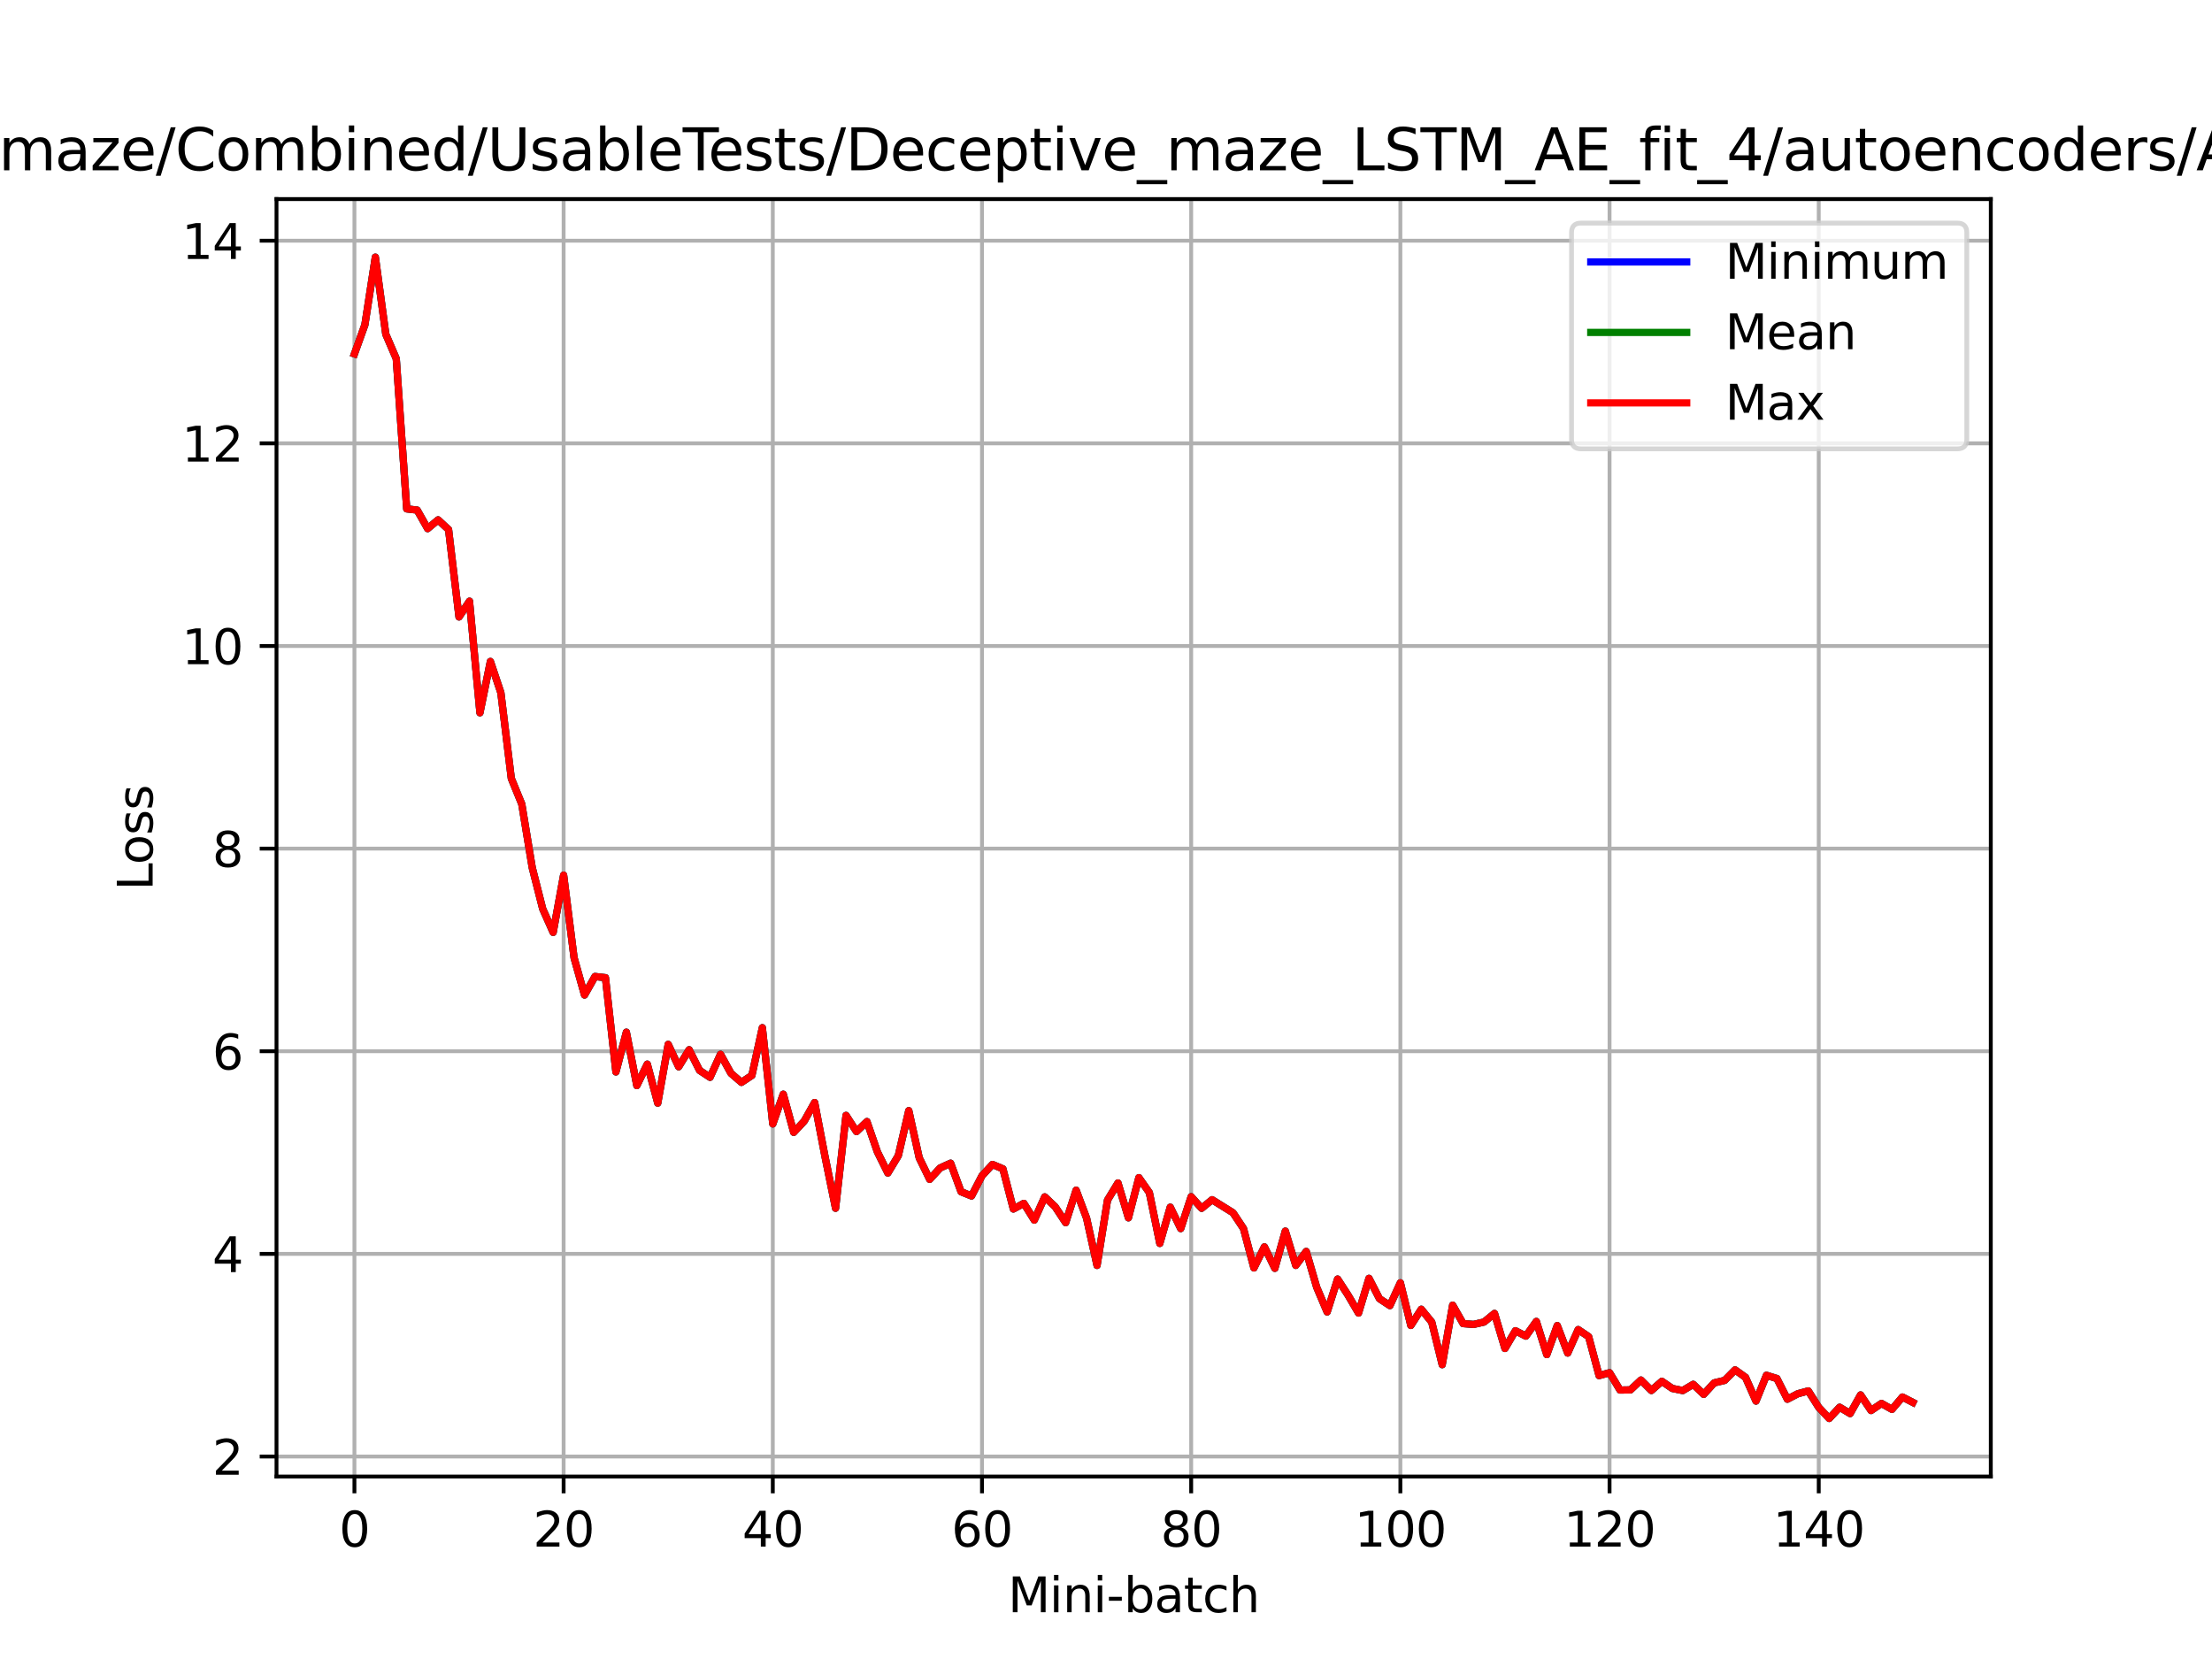<?xml version="1.0" encoding="utf-8" standalone="no"?>
<!DOCTYPE svg PUBLIC "-//W3C//DTD SVG 1.1//EN"
  "http://www.w3.org/Graphics/SVG/1.1/DTD/svg11.dtd">
<svg xmlns:xlink="http://www.w3.org/1999/xlink" width="460.8pt" height="345.6pt" viewBox="0 0 460.8 345.6" xmlns="http://www.w3.org/2000/svg" version="1.1">
 <defs>
  <style type="text/css">*{stroke-linejoin: round; stroke-linecap: butt}</style>
 </defs>
 <g id="figure_1">
  <g id="patch_1">
   <path d="M 0 345.6 
L 460.8 345.6 
L 460.8 0 
L 0 0 
z
" style="fill: #ffffff"/>
  </g>
  <g id="axes_1">
   <g id="patch_2">
    <path d="M 57.6 307.584 
L 414.72 307.584 
L 414.72 41.472 
L 57.6 41.472 
z
" style="fill: #ffffff"/>
   </g>
   <g id="matplotlib.axis_1">
    <g id="xtick_1">
     <g id="line2d_1">
      <path d="M 73.833 307.584 
L 73.833 41.472 
" clip-path="url(#pc56cb7544d)" style="fill: none; stroke: #b0b0b0; stroke-width: 0.8; stroke-linecap: square"/>
     </g>
     <g id="line2d_2">
      <defs>
       <path id="m78b78d4454" d="M 0 0 
L 0 3.5 
" style="stroke: #000000; stroke-width: 0.8"/>
      </defs>
      <g>
       <use xlink:href="#m78b78d4454" x="73.833" y="307.584" style="stroke: #000000; stroke-width: 0.8"/>
      </g>
     </g>
     <g id="text_1">
      <!-- 0 -->
      <g transform="translate(70.651 322.182) scale(0.1 -0.1)">
       <defs>
        <path id="DejaVuSans-30" d="M 2034 4250 
Q 1547 4250 1301 3770 
Q 1056 3291 1056 2328 
Q 1056 1369 1301 889 
Q 1547 409 2034 409 
Q 2525 409 2770 889 
Q 3016 1369 3016 2328 
Q 3016 3291 2770 3770 
Q 2525 4250 2034 4250 
z
M 2034 4750 
Q 2819 4750 3233 4129 
Q 3647 3509 3647 2328 
Q 3647 1150 3233 529 
Q 2819 -91 2034 -91 
Q 1250 -91 836 529 
Q 422 1150 422 2328 
Q 422 3509 836 4129 
Q 1250 4750 2034 4750 
z
" transform="scale(0.016)"/>
       </defs>
       <use xlink:href="#DejaVuSans-30"/>
      </g>
     </g>
    </g>
    <g id="xtick_2">
     <g id="line2d_3">
      <path d="M 117.411 307.584 
L 117.411 41.472 
" clip-path="url(#pc56cb7544d)" style="fill: none; stroke: #b0b0b0; stroke-width: 0.8; stroke-linecap: square"/>
     </g>
     <g id="line2d_4">
      <g>
       <use xlink:href="#m78b78d4454" x="117.411" y="307.584" style="stroke: #000000; stroke-width: 0.8"/>
      </g>
     </g>
     <g id="text_2">
      <!-- 20 -->
      <g transform="translate(111.048 322.182) scale(0.1 -0.1)">
       <defs>
        <path id="DejaVuSans-32" d="M 1228 531 
L 3431 531 
L 3431 0 
L 469 0 
L 469 531 
Q 828 903 1448 1529 
Q 2069 2156 2228 2338 
Q 2531 2678 2651 2914 
Q 2772 3150 2772 3378 
Q 2772 3750 2511 3984 
Q 2250 4219 1831 4219 
Q 1534 4219 1204 4116 
Q 875 4013 500 3803 
L 500 4441 
Q 881 4594 1212 4672 
Q 1544 4750 1819 4750 
Q 2544 4750 2975 4387 
Q 3406 4025 3406 3419 
Q 3406 3131 3298 2873 
Q 3191 2616 2906 2266 
Q 2828 2175 2409 1742 
Q 1991 1309 1228 531 
z
" transform="scale(0.016)"/>
       </defs>
       <use xlink:href="#DejaVuSans-32"/>
       <use xlink:href="#DejaVuSans-30" x="63.623"/>
      </g>
     </g>
    </g>
    <g id="xtick_3">
     <g id="line2d_5">
      <path d="M 160.988 307.584 
L 160.988 41.472 
" clip-path="url(#pc56cb7544d)" style="fill: none; stroke: #b0b0b0; stroke-width: 0.8; stroke-linecap: square"/>
     </g>
     <g id="line2d_6">
      <g>
       <use xlink:href="#m78b78d4454" x="160.988" y="307.584" style="stroke: #000000; stroke-width: 0.8"/>
      </g>
     </g>
     <g id="text_3">
      <!-- 40 -->
      <g transform="translate(154.626 322.182) scale(0.1 -0.1)">
       <defs>
        <path id="DejaVuSans-34" d="M 2419 4116 
L 825 1625 
L 2419 1625 
L 2419 4116 
z
M 2253 4666 
L 3047 4666 
L 3047 1625 
L 3713 1625 
L 3713 1100 
L 3047 1100 
L 3047 0 
L 2419 0 
L 2419 1100 
L 313 1100 
L 313 1709 
L 2253 4666 
z
" transform="scale(0.016)"/>
       </defs>
       <use xlink:href="#DejaVuSans-34"/>
       <use xlink:href="#DejaVuSans-30" x="63.623"/>
      </g>
     </g>
    </g>
    <g id="xtick_4">
     <g id="line2d_7">
      <path d="M 204.566 307.584 
L 204.566 41.472 
" clip-path="url(#pc56cb7544d)" style="fill: none; stroke: #b0b0b0; stroke-width: 0.8; stroke-linecap: square"/>
     </g>
     <g id="line2d_8">
      <g>
       <use xlink:href="#m78b78d4454" x="204.566" y="307.584" style="stroke: #000000; stroke-width: 0.8"/>
      </g>
     </g>
     <g id="text_4">
      <!-- 60 -->
      <g transform="translate(198.204 322.182) scale(0.1 -0.1)">
       <defs>
        <path id="DejaVuSans-36" d="M 2113 2584 
Q 1688 2584 1439 2293 
Q 1191 2003 1191 1497 
Q 1191 994 1439 701 
Q 1688 409 2113 409 
Q 2538 409 2786 701 
Q 3034 994 3034 1497 
Q 3034 2003 2786 2293 
Q 2538 2584 2113 2584 
z
M 3366 4563 
L 3366 3988 
Q 3128 4100 2886 4159 
Q 2644 4219 2406 4219 
Q 1781 4219 1451 3797 
Q 1122 3375 1075 2522 
Q 1259 2794 1537 2939 
Q 1816 3084 2150 3084 
Q 2853 3084 3261 2657 
Q 3669 2231 3669 1497 
Q 3669 778 3244 343 
Q 2819 -91 2113 -91 
Q 1303 -91 875 529 
Q 447 1150 447 2328 
Q 447 3434 972 4092 
Q 1497 4750 2381 4750 
Q 2619 4750 2861 4703 
Q 3103 4656 3366 4563 
z
" transform="scale(0.016)"/>
       </defs>
       <use xlink:href="#DejaVuSans-36"/>
       <use xlink:href="#DejaVuSans-30" x="63.623"/>
      </g>
     </g>
    </g>
    <g id="xtick_5">
     <g id="line2d_9">
      <path d="M 248.144 307.584 
L 248.144 41.472 
" clip-path="url(#pc56cb7544d)" style="fill: none; stroke: #b0b0b0; stroke-width: 0.8; stroke-linecap: square"/>
     </g>
     <g id="line2d_10">
      <g>
       <use xlink:href="#m78b78d4454" x="248.144" y="307.584" style="stroke: #000000; stroke-width: 0.8"/>
      </g>
     </g>
     <g id="text_5">
      <!-- 80 -->
      <g transform="translate(241.781 322.182) scale(0.1 -0.1)">
       <defs>
        <path id="DejaVuSans-38" d="M 2034 2216 
Q 1584 2216 1326 1975 
Q 1069 1734 1069 1313 
Q 1069 891 1326 650 
Q 1584 409 2034 409 
Q 2484 409 2743 651 
Q 3003 894 3003 1313 
Q 3003 1734 2745 1975 
Q 2488 2216 2034 2216 
z
M 1403 2484 
Q 997 2584 770 2862 
Q 544 3141 544 3541 
Q 544 4100 942 4425 
Q 1341 4750 2034 4750 
Q 2731 4750 3128 4425 
Q 3525 4100 3525 3541 
Q 3525 3141 3298 2862 
Q 3072 2584 2669 2484 
Q 3125 2378 3379 2068 
Q 3634 1759 3634 1313 
Q 3634 634 3220 271 
Q 2806 -91 2034 -91 
Q 1263 -91 848 271 
Q 434 634 434 1313 
Q 434 1759 690 2068 
Q 947 2378 1403 2484 
z
M 1172 3481 
Q 1172 3119 1398 2916 
Q 1625 2713 2034 2713 
Q 2441 2713 2670 2916 
Q 2900 3119 2900 3481 
Q 2900 3844 2670 4047 
Q 2441 4250 2034 4250 
Q 1625 4250 1398 4047 
Q 1172 3844 1172 3481 
z
" transform="scale(0.016)"/>
       </defs>
       <use xlink:href="#DejaVuSans-38"/>
       <use xlink:href="#DejaVuSans-30" x="63.623"/>
      </g>
     </g>
    </g>
    <g id="xtick_6">
     <g id="line2d_11">
      <path d="M 291.722 307.584 
L 291.722 41.472 
" clip-path="url(#pc56cb7544d)" style="fill: none; stroke: #b0b0b0; stroke-width: 0.8; stroke-linecap: square"/>
     </g>
     <g id="line2d_12">
      <g>
       <use xlink:href="#m78b78d4454" x="291.722" y="307.584" style="stroke: #000000; stroke-width: 0.8"/>
      </g>
     </g>
     <g id="text_6">
      <!-- 100 -->
      <g transform="translate(282.178 322.182) scale(0.1 -0.1)">
       <defs>
        <path id="DejaVuSans-31" d="M 794 531 
L 1825 531 
L 1825 4091 
L 703 3866 
L 703 4441 
L 1819 4666 
L 2450 4666 
L 2450 531 
L 3481 531 
L 3481 0 
L 794 0 
L 794 531 
z
" transform="scale(0.016)"/>
       </defs>
       <use xlink:href="#DejaVuSans-31"/>
       <use xlink:href="#DejaVuSans-30" x="63.623"/>
       <use xlink:href="#DejaVuSans-30" x="127.246"/>
      </g>
     </g>
    </g>
    <g id="xtick_7">
     <g id="line2d_13">
      <path d="M 335.299 307.584 
L 335.299 41.472 
" clip-path="url(#pc56cb7544d)" style="fill: none; stroke: #b0b0b0; stroke-width: 0.8; stroke-linecap: square"/>
     </g>
     <g id="line2d_14">
      <g>
       <use xlink:href="#m78b78d4454" x="335.299" y="307.584" style="stroke: #000000; stroke-width: 0.8"/>
      </g>
     </g>
     <g id="text_7">
      <!-- 120 -->
      <g transform="translate(325.756 322.182) scale(0.1 -0.1)">
       <use xlink:href="#DejaVuSans-31"/>
       <use xlink:href="#DejaVuSans-32" x="63.623"/>
       <use xlink:href="#DejaVuSans-30" x="127.246"/>
      </g>
     </g>
    </g>
    <g id="xtick_8">
     <g id="line2d_15">
      <path d="M 378.877 307.584 
L 378.877 41.472 
" clip-path="url(#pc56cb7544d)" style="fill: none; stroke: #b0b0b0; stroke-width: 0.8; stroke-linecap: square"/>
     </g>
     <g id="line2d_16">
      <g>
       <use xlink:href="#m78b78d4454" x="378.877" y="307.584" style="stroke: #000000; stroke-width: 0.8"/>
      </g>
     </g>
     <g id="text_8">
      <!-- 140 -->
      <g transform="translate(369.334 322.182) scale(0.1 -0.1)">
       <use xlink:href="#DejaVuSans-31"/>
       <use xlink:href="#DejaVuSans-34" x="63.623"/>
       <use xlink:href="#DejaVuSans-30" x="127.246"/>
      </g>
     </g>
    </g>
    <g id="text_9">
     <!-- Mini-batch -->
     <g transform="translate(209.979 335.861) scale(0.1 -0.1)">
      <defs>
       <path id="DejaVuSans-4d" d="M 628 4666 
L 1569 4666 
L 2759 1491 
L 3956 4666 
L 4897 4666 
L 4897 0 
L 4281 0 
L 4281 4097 
L 3078 897 
L 2444 897 
L 1241 4097 
L 1241 0 
L 628 0 
L 628 4666 
z
" transform="scale(0.016)"/>
       <path id="DejaVuSans-69" d="M 603 3500 
L 1178 3500 
L 1178 0 
L 603 0 
L 603 3500 
z
M 603 4863 
L 1178 4863 
L 1178 4134 
L 603 4134 
L 603 4863 
z
" transform="scale(0.016)"/>
       <path id="DejaVuSans-6e" d="M 3513 2113 
L 3513 0 
L 2938 0 
L 2938 2094 
Q 2938 2591 2744 2837 
Q 2550 3084 2163 3084 
Q 1697 3084 1428 2787 
Q 1159 2491 1159 1978 
L 1159 0 
L 581 0 
L 581 3500 
L 1159 3500 
L 1159 2956 
Q 1366 3272 1645 3428 
Q 1925 3584 2291 3584 
Q 2894 3584 3203 3211 
Q 3513 2838 3513 2113 
z
" transform="scale(0.016)"/>
       <path id="DejaVuSans-2d" d="M 313 2009 
L 1997 2009 
L 1997 1497 
L 313 1497 
L 313 2009 
z
" transform="scale(0.016)"/>
       <path id="DejaVuSans-62" d="M 3116 1747 
Q 3116 2381 2855 2742 
Q 2594 3103 2138 3103 
Q 1681 3103 1420 2742 
Q 1159 2381 1159 1747 
Q 1159 1113 1420 752 
Q 1681 391 2138 391 
Q 2594 391 2855 752 
Q 3116 1113 3116 1747 
z
M 1159 2969 
Q 1341 3281 1617 3432 
Q 1894 3584 2278 3584 
Q 2916 3584 3314 3078 
Q 3713 2572 3713 1747 
Q 3713 922 3314 415 
Q 2916 -91 2278 -91 
Q 1894 -91 1617 61 
Q 1341 213 1159 525 
L 1159 0 
L 581 0 
L 581 4863 
L 1159 4863 
L 1159 2969 
z
" transform="scale(0.016)"/>
       <path id="DejaVuSans-61" d="M 2194 1759 
Q 1497 1759 1228 1600 
Q 959 1441 959 1056 
Q 959 750 1161 570 
Q 1363 391 1709 391 
Q 2188 391 2477 730 
Q 2766 1069 2766 1631 
L 2766 1759 
L 2194 1759 
z
M 3341 1997 
L 3341 0 
L 2766 0 
L 2766 531 
Q 2569 213 2275 61 
Q 1981 -91 1556 -91 
Q 1019 -91 701 211 
Q 384 513 384 1019 
Q 384 1609 779 1909 
Q 1175 2209 1959 2209 
L 2766 2209 
L 2766 2266 
Q 2766 2663 2505 2880 
Q 2244 3097 1772 3097 
Q 1472 3097 1187 3025 
Q 903 2953 641 2809 
L 641 3341 
Q 956 3463 1253 3523 
Q 1550 3584 1831 3584 
Q 2591 3584 2966 3190 
Q 3341 2797 3341 1997 
z
" transform="scale(0.016)"/>
       <path id="DejaVuSans-74" d="M 1172 4494 
L 1172 3500 
L 2356 3500 
L 2356 3053 
L 1172 3053 
L 1172 1153 
Q 1172 725 1289 603 
Q 1406 481 1766 481 
L 2356 481 
L 2356 0 
L 1766 0 
Q 1100 0 847 248 
Q 594 497 594 1153 
L 594 3053 
L 172 3053 
L 172 3500 
L 594 3500 
L 594 4494 
L 1172 4494 
z
" transform="scale(0.016)"/>
       <path id="DejaVuSans-63" d="M 3122 3366 
L 3122 2828 
Q 2878 2963 2633 3030 
Q 2388 3097 2138 3097 
Q 1578 3097 1268 2742 
Q 959 2388 959 1747 
Q 959 1106 1268 751 
Q 1578 397 2138 397 
Q 2388 397 2633 464 
Q 2878 531 3122 666 
L 3122 134 
Q 2881 22 2623 -34 
Q 2366 -91 2075 -91 
Q 1284 -91 818 406 
Q 353 903 353 1747 
Q 353 2603 823 3093 
Q 1294 3584 2113 3584 
Q 2378 3584 2631 3529 
Q 2884 3475 3122 3366 
z
" transform="scale(0.016)"/>
       <path id="DejaVuSans-68" d="M 3513 2113 
L 3513 0 
L 2938 0 
L 2938 2094 
Q 2938 2591 2744 2837 
Q 2550 3084 2163 3084 
Q 1697 3084 1428 2787 
Q 1159 2491 1159 1978 
L 1159 0 
L 581 0 
L 581 4863 
L 1159 4863 
L 1159 2956 
Q 1366 3272 1645 3428 
Q 1925 3584 2291 3584 
Q 2894 3584 3203 3211 
Q 3513 2838 3513 2113 
z
" transform="scale(0.016)"/>
      </defs>
      <use xlink:href="#DejaVuSans-4d"/>
      <use xlink:href="#DejaVuSans-69" x="86.279"/>
      <use xlink:href="#DejaVuSans-6e" x="114.062"/>
      <use xlink:href="#DejaVuSans-69" x="177.441"/>
      <use xlink:href="#DejaVuSans-2d" x="205.225"/>
      <use xlink:href="#DejaVuSans-62" x="241.309"/>
      <use xlink:href="#DejaVuSans-61" x="304.785"/>
      <use xlink:href="#DejaVuSans-74" x="366.064"/>
      <use xlink:href="#DejaVuSans-63" x="405.273"/>
      <use xlink:href="#DejaVuSans-68" x="460.254"/>
     </g>
    </g>
   </g>
   <g id="matplotlib.axis_2">
    <g id="ytick_1">
     <g id="line2d_17">
      <path d="M 57.6 303.418 
L 414.72 303.418 
" clip-path="url(#pc56cb7544d)" style="fill: none; stroke: #b0b0b0; stroke-width: 0.8; stroke-linecap: square"/>
     </g>
     <g id="line2d_18">
      <defs>
       <path id="m4d673140f3" d="M 0 0 
L -3.5 0 
" style="stroke: #000000; stroke-width: 0.8"/>
      </defs>
      <g>
       <use xlink:href="#m4d673140f3" x="57.6" y="303.418" style="stroke: #000000; stroke-width: 0.8"/>
      </g>
     </g>
     <g id="text_10">
      <!-- 2 -->
      <g transform="translate(44.237 307.217) scale(0.1 -0.1)">
       <use xlink:href="#DejaVuSans-32"/>
      </g>
     </g>
    </g>
    <g id="ytick_2">
     <g id="line2d_19">
      <path d="M 57.6 261.205 
L 414.72 261.205 
" clip-path="url(#pc56cb7544d)" style="fill: none; stroke: #b0b0b0; stroke-width: 0.8; stroke-linecap: square"/>
     </g>
     <g id="line2d_20">
      <g>
       <use xlink:href="#m4d673140f3" x="57.6" y="261.205" style="stroke: #000000; stroke-width: 0.8"/>
      </g>
     </g>
     <g id="text_11">
      <!-- 4 -->
      <g transform="translate(44.237 265.005) scale(0.1 -0.1)">
       <use xlink:href="#DejaVuSans-34"/>
      </g>
     </g>
    </g>
    <g id="ytick_3">
     <g id="line2d_21">
      <path d="M 57.6 218.993 
L 414.72 218.993 
" clip-path="url(#pc56cb7544d)" style="fill: none; stroke: #b0b0b0; stroke-width: 0.8; stroke-linecap: square"/>
     </g>
     <g id="line2d_22">
      <g>
       <use xlink:href="#m4d673140f3" x="57.6" y="218.993" style="stroke: #000000; stroke-width: 0.8"/>
      </g>
     </g>
     <g id="text_12">
      <!-- 6 -->
      <g transform="translate(44.237 222.792) scale(0.1 -0.1)">
       <use xlink:href="#DejaVuSans-36"/>
      </g>
     </g>
    </g>
    <g id="ytick_4">
     <g id="line2d_23">
      <path d="M 57.6 176.781 
L 414.72 176.781 
" clip-path="url(#pc56cb7544d)" style="fill: none; stroke: #b0b0b0; stroke-width: 0.8; stroke-linecap: square"/>
     </g>
     <g id="line2d_24">
      <g>
       <use xlink:href="#m4d673140f3" x="57.6" y="176.781" style="stroke: #000000; stroke-width: 0.8"/>
      </g>
     </g>
     <g id="text_13">
      <!-- 8 -->
      <g transform="translate(44.237 180.58) scale(0.1 -0.1)">
       <use xlink:href="#DejaVuSans-38"/>
      </g>
     </g>
    </g>
    <g id="ytick_5">
     <g id="line2d_25">
      <path d="M 57.6 134.568 
L 414.72 134.568 
" clip-path="url(#pc56cb7544d)" style="fill: none; stroke: #b0b0b0; stroke-width: 0.8; stroke-linecap: square"/>
     </g>
     <g id="line2d_26">
      <g>
       <use xlink:href="#m4d673140f3" x="57.6" y="134.568" style="stroke: #000000; stroke-width: 0.8"/>
      </g>
     </g>
     <g id="text_14">
      <!-- 10 -->
      <g transform="translate(37.875 138.367) scale(0.1 -0.1)">
       <use xlink:href="#DejaVuSans-31"/>
       <use xlink:href="#DejaVuSans-30" x="63.623"/>
      </g>
     </g>
    </g>
    <g id="ytick_6">
     <g id="line2d_27">
      <path d="M 57.6 92.356 
L 414.72 92.356 
" clip-path="url(#pc56cb7544d)" style="fill: none; stroke: #b0b0b0; stroke-width: 0.8; stroke-linecap: square"/>
     </g>
     <g id="line2d_28">
      <g>
       <use xlink:href="#m4d673140f3" x="57.6" y="92.356" style="stroke: #000000; stroke-width: 0.8"/>
      </g>
     </g>
     <g id="text_15">
      <!-- 12 -->
      <g transform="translate(37.875 96.155) scale(0.1 -0.1)">
       <use xlink:href="#DejaVuSans-31"/>
       <use xlink:href="#DejaVuSans-32" x="63.623"/>
      </g>
     </g>
    </g>
    <g id="ytick_7">
     <g id="line2d_29">
      <path d="M 57.6 50.144 
L 414.72 50.144 
" clip-path="url(#pc56cb7544d)" style="fill: none; stroke: #b0b0b0; stroke-width: 0.8; stroke-linecap: square"/>
     </g>
     <g id="line2d_30">
      <g>
       <use xlink:href="#m4d673140f3" x="57.6" y="50.144" style="stroke: #000000; stroke-width: 0.8"/>
      </g>
     </g>
     <g id="text_16">
      <!-- 14 -->
      <g transform="translate(37.875 53.943) scale(0.1 -0.1)">
       <use xlink:href="#DejaVuSans-31"/>
       <use xlink:href="#DejaVuSans-34" x="63.623"/>
      </g>
     </g>
    </g>
    <g id="text_17">
     <!-- Loss -->
     <g transform="translate(31.795 185.495) rotate(-90) scale(0.1 -0.1)">
      <defs>
       <path id="DejaVuSans-4c" d="M 628 4666 
L 1259 4666 
L 1259 531 
L 3531 531 
L 3531 0 
L 628 0 
L 628 4666 
z
" transform="scale(0.016)"/>
       <path id="DejaVuSans-6f" d="M 1959 3097 
Q 1497 3097 1228 2736 
Q 959 2375 959 1747 
Q 959 1119 1226 758 
Q 1494 397 1959 397 
Q 2419 397 2687 759 
Q 2956 1122 2956 1747 
Q 2956 2369 2687 2733 
Q 2419 3097 1959 3097 
z
M 1959 3584 
Q 2709 3584 3137 3096 
Q 3566 2609 3566 1747 
Q 3566 888 3137 398 
Q 2709 -91 1959 -91 
Q 1206 -91 779 398 
Q 353 888 353 1747 
Q 353 2609 779 3096 
Q 1206 3584 1959 3584 
z
" transform="scale(0.016)"/>
       <path id="DejaVuSans-73" d="M 2834 3397 
L 2834 2853 
Q 2591 2978 2328 3040 
Q 2066 3103 1784 3103 
Q 1356 3103 1142 2972 
Q 928 2841 928 2578 
Q 928 2378 1081 2264 
Q 1234 2150 1697 2047 
L 1894 2003 
Q 2506 1872 2764 1633 
Q 3022 1394 3022 966 
Q 3022 478 2636 193 
Q 2250 -91 1575 -91 
Q 1294 -91 989 -36 
Q 684 19 347 128 
L 347 722 
Q 666 556 975 473 
Q 1284 391 1588 391 
Q 1994 391 2212 530 
Q 2431 669 2431 922 
Q 2431 1156 2273 1281 
Q 2116 1406 1581 1522 
L 1381 1569 
Q 847 1681 609 1914 
Q 372 2147 372 2553 
Q 372 3047 722 3315 
Q 1072 3584 1716 3584 
Q 2034 3584 2315 3537 
Q 2597 3491 2834 3397 
z
" transform="scale(0.016)"/>
      </defs>
      <use xlink:href="#DejaVuSans-4c"/>
      <use xlink:href="#DejaVuSans-6f" x="53.963"/>
      <use xlink:href="#DejaVuSans-73" x="115.145"/>
      <use xlink:href="#DejaVuSans-73" x="167.244"/>
     </g>
    </g>
   </g>
   <g id="line2d_31">
    <path d="M 73.833 73.724 
L 76.012 67.664 
L 78.191 53.568 
L 80.369 69.633 
L 82.548 74.718 
L 84.727 106.008 
L 86.906 106.26 
L 89.085 110.122 
L 91.264 108.295 
L 93.443 110.32 
L 95.622 128.521 
L 97.801 125.24 
L 99.979 148.488 
L 102.158 137.795 
L 104.337 144.3 
L 106.516 162.167 
L 108.695 167.506 
L 110.874 180.75 
L 113.053 189.332 
L 115.232 194.234 
L 117.411 182.307 
L 119.589 199.521 
L 121.768 207.275 
L 123.947 203.42 
L 126.126 203.668 
L 128.305 223.302 
L 130.484 215.025 
L 132.663 226.146 
L 134.842 221.681 
L 137.021 229.8 
L 139.199 217.564 
L 141.378 222.231 
L 143.557 218.68 
L 145.736 222.985 
L 147.915 224.422 
L 150.094 219.63 
L 152.273 223.591 
L 154.452 225.475 
L 156.631 224.031 
L 158.809 214.089 
L 160.988 234.136 
L 163.167 227.942 
L 165.346 235.891 
L 167.525 233.56 
L 169.704 229.672 
L 171.883 241.009 
L 174.062 251.697 
L 176.241 232.359 
L 178.419 235.725 
L 180.598 233.644 
L 182.777 239.963 
L 184.956 244.359 
L 187.135 240.739 
L 189.314 231.37 
L 191.493 241.207 
L 193.672 245.683 
L 195.851 243.305 
L 198.029 242.317 
L 200.208 248.261 
L 202.387 249.143 
L 204.566 244.936 
L 206.745 242.576 
L 208.924 243.491 
L 211.103 251.854 
L 213.282 250.68 
L 215.461 254.168 
L 217.639 249.33 
L 219.818 251.398 
L 221.997 254.702 
L 224.176 247.941 
L 226.355 253.765 
L 228.534 263.609 
L 230.713 250.007 
L 232.892 246.433 
L 235.071 253.691 
L 237.249 245.324 
L 239.428 248.434 
L 241.607 259.026 
L 243.786 251.478 
L 245.965 255.934 
L 248.144 249.291 
L 250.323 251.707 
L 252.502 249.926 
L 256.859 252.638 
L 259.038 255.921 
L 261.217 264.138 
L 263.396 259.743 
L 265.575 264.212 
L 267.754 256.462 
L 269.933 263.605 
L 272.112 260.698 
L 274.291 268.162 
L 276.469 273.306 
L 278.648 266.454 
L 280.827 269.813 
L 283.006 273.531 
L 285.185 266.303 
L 287.364 270.536 
L 289.543 271.978 
L 291.722 267.232 
L 293.901 276.117 
L 296.079 272.741 
L 298.258 275.421 
L 300.437 284.284 
L 302.616 271.889 
L 304.795 275.728 
L 306.974 275.903 
L 309.153 275.405 
L 311.332 273.615 
L 313.511 280.91 
L 315.689 277.217 
L 317.868 278.342 
L 320.047 275.279 
L 322.226 282.19 
L 324.405 276.141 
L 326.584 281.865 
L 328.763 276.979 
L 330.942 278.453 
L 333.121 286.563 
L 335.299 285.959 
L 337.478 289.572 
L 339.657 289.539 
L 341.836 287.488 
L 344.015 289.663 
L 346.194 287.753 
L 348.373 289.24 
L 350.552 289.675 
L 352.731 288.382 
L 354.909 290.469 
L 357.088 288.08 
L 359.267 287.565 
L 361.446 285.368 
L 363.625 286.926 
L 365.804 291.866 
L 367.983 286.496 
L 370.162 287.174 
L 372.341 291.479 
L 374.519 290.342 
L 376.698 289.751 
L 378.877 293.186 
L 381.056 295.488 
L 383.235 293.156 
L 385.414 294.469 
L 387.593 290.59 
L 389.772 293.837 
L 391.951 292.363 
L 394.129 293.596 
L 396.308 291.025 
L 398.487 292.149 
L 398.487 292.149 
" clip-path="url(#pc56cb7544d)" style="fill: none; stroke: #0000ff; stroke-width: 1.5; stroke-linecap: square"/>
   </g>
   <g id="line2d_32">
    <path d="M 73.833 73.724 
L 76.012 67.664 
L 78.191 53.568 
L 80.369 69.633 
L 82.548 74.718 
L 84.727 106.008 
L 86.906 106.26 
L 89.085 110.122 
L 91.264 108.295 
L 93.443 110.32 
L 95.622 128.521 
L 97.801 125.24 
L 99.979 148.488 
L 102.158 137.795 
L 104.337 144.3 
L 106.516 162.167 
L 108.695 167.506 
L 110.874 180.75 
L 113.053 189.332 
L 115.232 194.234 
L 117.411 182.307 
L 119.589 199.521 
L 121.768 207.275 
L 123.947 203.42 
L 126.126 203.668 
L 128.305 223.302 
L 130.484 215.025 
L 132.663 226.146 
L 134.842 221.681 
L 137.021 229.8 
L 139.199 217.564 
L 141.378 222.231 
L 143.557 218.68 
L 145.736 222.985 
L 147.915 224.422 
L 150.094 219.63 
L 152.273 223.591 
L 154.452 225.475 
L 156.631 224.031 
L 158.809 214.089 
L 160.988 234.136 
L 163.167 227.942 
L 165.346 235.891 
L 167.525 233.56 
L 169.704 229.672 
L 171.883 241.009 
L 174.062 251.697 
L 176.241 232.359 
L 178.419 235.725 
L 180.598 233.644 
L 182.777 239.963 
L 184.956 244.359 
L 187.135 240.739 
L 189.314 231.37 
L 191.493 241.207 
L 193.672 245.683 
L 195.851 243.305 
L 198.029 242.317 
L 200.208 248.261 
L 202.387 249.143 
L 204.566 244.936 
L 206.745 242.576 
L 208.924 243.491 
L 211.103 251.854 
L 213.282 250.68 
L 215.461 254.168 
L 217.639 249.33 
L 219.818 251.398 
L 221.997 254.702 
L 224.176 247.941 
L 226.355 253.765 
L 228.534 263.609 
L 230.713 250.007 
L 232.892 246.433 
L 235.071 253.691 
L 237.249 245.324 
L 239.428 248.434 
L 241.607 259.026 
L 243.786 251.478 
L 245.965 255.934 
L 248.144 249.291 
L 250.323 251.707 
L 252.502 249.926 
L 256.859 252.638 
L 259.038 255.921 
L 261.217 264.138 
L 263.396 259.743 
L 265.575 264.212 
L 267.754 256.462 
L 269.933 263.605 
L 272.112 260.698 
L 274.291 268.162 
L 276.469 273.306 
L 278.648 266.454 
L 280.827 269.813 
L 283.006 273.531 
L 285.185 266.303 
L 287.364 270.536 
L 289.543 271.978 
L 291.722 267.232 
L 293.901 276.117 
L 296.079 272.741 
L 298.258 275.421 
L 300.437 284.284 
L 302.616 271.889 
L 304.795 275.728 
L 306.974 275.903 
L 309.153 275.405 
L 311.332 273.615 
L 313.511 280.91 
L 315.689 277.217 
L 317.868 278.342 
L 320.047 275.279 
L 322.226 282.19 
L 324.405 276.141 
L 326.584 281.865 
L 328.763 276.979 
L 330.942 278.453 
L 333.121 286.563 
L 335.299 285.959 
L 337.478 289.572 
L 339.657 289.539 
L 341.836 287.488 
L 344.015 289.663 
L 346.194 287.753 
L 348.373 289.24 
L 350.552 289.675 
L 352.731 288.382 
L 354.909 290.469 
L 357.088 288.08 
L 359.267 287.565 
L 361.446 285.368 
L 363.625 286.926 
L 365.804 291.866 
L 367.983 286.496 
L 370.162 287.174 
L 372.341 291.479 
L 374.519 290.342 
L 376.698 289.751 
L 378.877 293.186 
L 381.056 295.488 
L 383.235 293.156 
L 385.414 294.469 
L 387.593 290.59 
L 389.772 293.837 
L 391.951 292.363 
L 394.129 293.596 
L 396.308 291.025 
L 398.487 292.149 
L 398.487 292.149 
" clip-path="url(#pc56cb7544d)" style="fill: none; stroke: #008000; stroke-width: 1.5; stroke-linecap: square"/>
   </g>
   <g id="line2d_33">
    <path d="M 73.833 73.724 
L 76.012 67.664 
L 78.191 53.568 
L 80.369 69.633 
L 82.548 74.718 
L 84.727 106.008 
L 86.906 106.26 
L 89.085 110.122 
L 91.264 108.295 
L 93.443 110.32 
L 95.622 128.521 
L 97.801 125.24 
L 99.979 148.488 
L 102.158 137.795 
L 104.337 144.3 
L 106.516 162.167 
L 108.695 167.506 
L 110.874 180.75 
L 113.053 189.332 
L 115.232 194.234 
L 117.411 182.307 
L 119.589 199.521 
L 121.768 207.275 
L 123.947 203.42 
L 126.126 203.668 
L 128.305 223.302 
L 130.484 215.025 
L 132.663 226.146 
L 134.842 221.681 
L 137.021 229.8 
L 139.199 217.564 
L 141.378 222.231 
L 143.557 218.68 
L 145.736 222.985 
L 147.915 224.422 
L 150.094 219.63 
L 152.273 223.591 
L 154.452 225.475 
L 156.631 224.031 
L 158.809 214.089 
L 160.988 234.136 
L 163.167 227.942 
L 165.346 235.891 
L 167.525 233.56 
L 169.704 229.672 
L 171.883 241.009 
L 174.062 251.697 
L 176.241 232.359 
L 178.419 235.725 
L 180.598 233.644 
L 182.777 239.963 
L 184.956 244.359 
L 187.135 240.739 
L 189.314 231.37 
L 191.493 241.207 
L 193.672 245.683 
L 195.851 243.305 
L 198.029 242.317 
L 200.208 248.261 
L 202.387 249.143 
L 204.566 244.936 
L 206.745 242.576 
L 208.924 243.491 
L 211.103 251.854 
L 213.282 250.68 
L 215.461 254.168 
L 217.639 249.33 
L 219.818 251.398 
L 221.997 254.702 
L 224.176 247.941 
L 226.355 253.765 
L 228.534 263.609 
L 230.713 250.007 
L 232.892 246.433 
L 235.071 253.691 
L 237.249 245.324 
L 239.428 248.434 
L 241.607 259.026 
L 243.786 251.478 
L 245.965 255.934 
L 248.144 249.291 
L 250.323 251.707 
L 252.502 249.926 
L 256.859 252.638 
L 259.038 255.921 
L 261.217 264.138 
L 263.396 259.743 
L 265.575 264.212 
L 267.754 256.462 
L 269.933 263.605 
L 272.112 260.698 
L 274.291 268.162 
L 276.469 273.306 
L 278.648 266.454 
L 280.827 269.813 
L 283.006 273.531 
L 285.185 266.303 
L 287.364 270.536 
L 289.543 271.978 
L 291.722 267.232 
L 293.901 276.117 
L 296.079 272.741 
L 298.258 275.421 
L 300.437 284.284 
L 302.616 271.889 
L 304.795 275.728 
L 306.974 275.903 
L 309.153 275.405 
L 311.332 273.615 
L 313.511 280.91 
L 315.689 277.217 
L 317.868 278.342 
L 320.047 275.279 
L 322.226 282.19 
L 324.405 276.141 
L 326.584 281.865 
L 328.763 276.979 
L 330.942 278.453 
L 333.121 286.563 
L 335.299 285.959 
L 337.478 289.572 
L 339.657 289.539 
L 341.836 287.488 
L 344.015 289.663 
L 346.194 287.753 
L 348.373 289.24 
L 350.552 289.675 
L 352.731 288.382 
L 354.909 290.469 
L 357.088 288.08 
L 359.267 287.565 
L 361.446 285.368 
L 363.625 286.926 
L 365.804 291.866 
L 367.983 286.496 
L 370.162 287.174 
L 372.341 291.479 
L 374.519 290.342 
L 376.698 289.751 
L 378.877 293.186 
L 381.056 295.488 
L 383.235 293.156 
L 385.414 294.469 
L 387.593 290.59 
L 389.772 293.837 
L 391.951 292.363 
L 394.129 293.596 
L 396.308 291.025 
L 398.487 292.149 
L 398.487 292.149 
" clip-path="url(#pc56cb7544d)" style="fill: none; stroke: #ff0000; stroke-width: 1.5; stroke-linecap: square"/>
   </g>
   <g id="patch_3">
    <path d="M 57.6 307.584 
L 57.6 41.472 
" style="fill: none; stroke: #000000; stroke-width: 0.8; stroke-linejoin: miter; stroke-linecap: square"/>
   </g>
   <g id="patch_4">
    <path d="M 414.72 307.584 
L 414.72 41.472 
" style="fill: none; stroke: #000000; stroke-width: 0.8; stroke-linejoin: miter; stroke-linecap: square"/>
   </g>
   <g id="patch_5">
    <path d="M 57.6 307.584 
L 414.72 307.584 
" style="fill: none; stroke: #000000; stroke-width: 0.8; stroke-linejoin: miter; stroke-linecap: square"/>
   </g>
   <g id="patch_6">
    <path d="M 57.6 41.472 
L 414.72 41.472 
" style="fill: none; stroke: #000000; stroke-width: 0.8; stroke-linejoin: miter; stroke-linecap: square"/>
   </g>
   <g id="text_18">
    <!-- tests/Deceptive_maze/Combined/UsableTests/Deceptive_maze_LSTM_AE_fit_4/autoencoders/Autoencoder 0 loss -->
    <g transform="translate(-100.356 35.472) scale(0.12 -0.12)">
     <defs>
      <path id="DejaVuSans-65" d="M 3597 1894 
L 3597 1613 
L 953 1613 
Q 991 1019 1311 708 
Q 1631 397 2203 397 
Q 2534 397 2845 478 
Q 3156 559 3463 722 
L 3463 178 
Q 3153 47 2828 -22 
Q 2503 -91 2169 -91 
Q 1331 -91 842 396 
Q 353 884 353 1716 
Q 353 2575 817 3079 
Q 1281 3584 2069 3584 
Q 2775 3584 3186 3129 
Q 3597 2675 3597 1894 
z
M 3022 2063 
Q 3016 2534 2758 2815 
Q 2500 3097 2075 3097 
Q 1594 3097 1305 2825 
Q 1016 2553 972 2059 
L 3022 2063 
z
" transform="scale(0.016)"/>
      <path id="DejaVuSans-2f" d="M 1625 4666 
L 2156 4666 
L 531 -594 
L 0 -594 
L 1625 4666 
z
" transform="scale(0.016)"/>
      <path id="DejaVuSans-44" d="M 1259 4147 
L 1259 519 
L 2022 519 
Q 2988 519 3436 956 
Q 3884 1394 3884 2338 
Q 3884 3275 3436 3711 
Q 2988 4147 2022 4147 
L 1259 4147 
z
M 628 4666 
L 1925 4666 
Q 3281 4666 3915 4102 
Q 4550 3538 4550 2338 
Q 4550 1131 3912 565 
Q 3275 0 1925 0 
L 628 0 
L 628 4666 
z
" transform="scale(0.016)"/>
      <path id="DejaVuSans-70" d="M 1159 525 
L 1159 -1331 
L 581 -1331 
L 581 3500 
L 1159 3500 
L 1159 2969 
Q 1341 3281 1617 3432 
Q 1894 3584 2278 3584 
Q 2916 3584 3314 3078 
Q 3713 2572 3713 1747 
Q 3713 922 3314 415 
Q 2916 -91 2278 -91 
Q 1894 -91 1617 61 
Q 1341 213 1159 525 
z
M 3116 1747 
Q 3116 2381 2855 2742 
Q 2594 3103 2138 3103 
Q 1681 3103 1420 2742 
Q 1159 2381 1159 1747 
Q 1159 1113 1420 752 
Q 1681 391 2138 391 
Q 2594 391 2855 752 
Q 3116 1113 3116 1747 
z
" transform="scale(0.016)"/>
      <path id="DejaVuSans-76" d="M 191 3500 
L 800 3500 
L 1894 563 
L 2988 3500 
L 3597 3500 
L 2284 0 
L 1503 0 
L 191 3500 
z
" transform="scale(0.016)"/>
      <path id="DejaVuSans-5f" d="M 3263 -1063 
L 3263 -1509 
L -63 -1509 
L -63 -1063 
L 3263 -1063 
z
" transform="scale(0.016)"/>
      <path id="DejaVuSans-6d" d="M 3328 2828 
Q 3544 3216 3844 3400 
Q 4144 3584 4550 3584 
Q 5097 3584 5394 3201 
Q 5691 2819 5691 2113 
L 5691 0 
L 5113 0 
L 5113 2094 
Q 5113 2597 4934 2840 
Q 4756 3084 4391 3084 
Q 3944 3084 3684 2787 
Q 3425 2491 3425 1978 
L 3425 0 
L 2847 0 
L 2847 2094 
Q 2847 2600 2669 2842 
Q 2491 3084 2119 3084 
Q 1678 3084 1418 2786 
Q 1159 2488 1159 1978 
L 1159 0 
L 581 0 
L 581 3500 
L 1159 3500 
L 1159 2956 
Q 1356 3278 1631 3431 
Q 1906 3584 2284 3584 
Q 2666 3584 2933 3390 
Q 3200 3197 3328 2828 
z
" transform="scale(0.016)"/>
      <path id="DejaVuSans-7a" d="M 353 3500 
L 3084 3500 
L 3084 2975 
L 922 459 
L 3084 459 
L 3084 0 
L 275 0 
L 275 525 
L 2438 3041 
L 353 3041 
L 353 3500 
z
" transform="scale(0.016)"/>
      <path id="DejaVuSans-43" d="M 4122 4306 
L 4122 3641 
Q 3803 3938 3442 4084 
Q 3081 4231 2675 4231 
Q 1875 4231 1450 3742 
Q 1025 3253 1025 2328 
Q 1025 1406 1450 917 
Q 1875 428 2675 428 
Q 3081 428 3442 575 
Q 3803 722 4122 1019 
L 4122 359 
Q 3791 134 3420 21 
Q 3050 -91 2638 -91 
Q 1578 -91 968 557 
Q 359 1206 359 2328 
Q 359 3453 968 4101 
Q 1578 4750 2638 4750 
Q 3056 4750 3426 4639 
Q 3797 4528 4122 4306 
z
" transform="scale(0.016)"/>
      <path id="DejaVuSans-64" d="M 2906 2969 
L 2906 4863 
L 3481 4863 
L 3481 0 
L 2906 0 
L 2906 525 
Q 2725 213 2448 61 
Q 2172 -91 1784 -91 
Q 1150 -91 751 415 
Q 353 922 353 1747 
Q 353 2572 751 3078 
Q 1150 3584 1784 3584 
Q 2172 3584 2448 3432 
Q 2725 3281 2906 2969 
z
M 947 1747 
Q 947 1113 1208 752 
Q 1469 391 1925 391 
Q 2381 391 2643 752 
Q 2906 1113 2906 1747 
Q 2906 2381 2643 2742 
Q 2381 3103 1925 3103 
Q 1469 3103 1208 2742 
Q 947 2381 947 1747 
z
" transform="scale(0.016)"/>
      <path id="DejaVuSans-55" d="M 556 4666 
L 1191 4666 
L 1191 1831 
Q 1191 1081 1462 751 
Q 1734 422 2344 422 
Q 2950 422 3222 751 
Q 3494 1081 3494 1831 
L 3494 4666 
L 4128 4666 
L 4128 1753 
Q 4128 841 3676 375 
Q 3225 -91 2344 -91 
Q 1459 -91 1007 375 
Q 556 841 556 1753 
L 556 4666 
z
" transform="scale(0.016)"/>
      <path id="DejaVuSans-6c" d="M 603 4863 
L 1178 4863 
L 1178 0 
L 603 0 
L 603 4863 
z
" transform="scale(0.016)"/>
      <path id="DejaVuSans-54" d="M -19 4666 
L 3928 4666 
L 3928 4134 
L 2272 4134 
L 2272 0 
L 1638 0 
L 1638 4134 
L -19 4134 
L -19 4666 
z
" transform="scale(0.016)"/>
      <path id="DejaVuSans-53" d="M 3425 4513 
L 3425 3897 
Q 3066 4069 2747 4153 
Q 2428 4238 2131 4238 
Q 1616 4238 1336 4038 
Q 1056 3838 1056 3469 
Q 1056 3159 1242 3001 
Q 1428 2844 1947 2747 
L 2328 2669 
Q 3034 2534 3370 2195 
Q 3706 1856 3706 1288 
Q 3706 609 3251 259 
Q 2797 -91 1919 -91 
Q 1588 -91 1214 -16 
Q 841 59 441 206 
L 441 856 
Q 825 641 1194 531 
Q 1563 422 1919 422 
Q 2459 422 2753 634 
Q 3047 847 3047 1241 
Q 3047 1584 2836 1778 
Q 2625 1972 2144 2069 
L 1759 2144 
Q 1053 2284 737 2584 
Q 422 2884 422 3419 
Q 422 4038 858 4394 
Q 1294 4750 2059 4750 
Q 2388 4750 2728 4690 
Q 3069 4631 3425 4513 
z
" transform="scale(0.016)"/>
      <path id="DejaVuSans-41" d="M 2188 4044 
L 1331 1722 
L 3047 1722 
L 2188 4044 
z
M 1831 4666 
L 2547 4666 
L 4325 0 
L 3669 0 
L 3244 1197 
L 1141 1197 
L 716 0 
L 50 0 
L 1831 4666 
z
" transform="scale(0.016)"/>
      <path id="DejaVuSans-45" d="M 628 4666 
L 3578 4666 
L 3578 4134 
L 1259 4134 
L 1259 2753 
L 3481 2753 
L 3481 2222 
L 1259 2222 
L 1259 531 
L 3634 531 
L 3634 0 
L 628 0 
L 628 4666 
z
" transform="scale(0.016)"/>
      <path id="DejaVuSans-66" d="M 2375 4863 
L 2375 4384 
L 1825 4384 
Q 1516 4384 1395 4259 
Q 1275 4134 1275 3809 
L 1275 3500 
L 2222 3500 
L 2222 3053 
L 1275 3053 
L 1275 0 
L 697 0 
L 697 3053 
L 147 3053 
L 147 3500 
L 697 3500 
L 697 3744 
Q 697 4328 969 4595 
Q 1241 4863 1831 4863 
L 2375 4863 
z
" transform="scale(0.016)"/>
      <path id="DejaVuSans-75" d="M 544 1381 
L 544 3500 
L 1119 3500 
L 1119 1403 
Q 1119 906 1312 657 
Q 1506 409 1894 409 
Q 2359 409 2629 706 
Q 2900 1003 2900 1516 
L 2900 3500 
L 3475 3500 
L 3475 0 
L 2900 0 
L 2900 538 
Q 2691 219 2414 64 
Q 2138 -91 1772 -91 
Q 1169 -91 856 284 
Q 544 659 544 1381 
z
M 1991 3584 
L 1991 3584 
z
" transform="scale(0.016)"/>
      <path id="DejaVuSans-72" d="M 2631 2963 
Q 2534 3019 2420 3045 
Q 2306 3072 2169 3072 
Q 1681 3072 1420 2755 
Q 1159 2438 1159 1844 
L 1159 0 
L 581 0 
L 581 3500 
L 1159 3500 
L 1159 2956 
Q 1341 3275 1631 3429 
Q 1922 3584 2338 3584 
Q 2397 3584 2469 3576 
Q 2541 3569 2628 3553 
L 2631 2963 
z
" transform="scale(0.016)"/>
      <path id="DejaVuSans-20" transform="scale(0.016)"/>
     </defs>
     <use xlink:href="#DejaVuSans-74"/>
     <use xlink:href="#DejaVuSans-65" x="39.209"/>
     <use xlink:href="#DejaVuSans-73" x="100.732"/>
     <use xlink:href="#DejaVuSans-74" x="152.832"/>
     <use xlink:href="#DejaVuSans-73" x="192.041"/>
     <use xlink:href="#DejaVuSans-2f" x="244.141"/>
     <use xlink:href="#DejaVuSans-44" x="277.832"/>
     <use xlink:href="#DejaVuSans-65" x="354.834"/>
     <use xlink:href="#DejaVuSans-63" x="416.357"/>
     <use xlink:href="#DejaVuSans-65" x="471.338"/>
     <use xlink:href="#DejaVuSans-70" x="532.861"/>
     <use xlink:href="#DejaVuSans-74" x="596.338"/>
     <use xlink:href="#DejaVuSans-69" x="635.547"/>
     <use xlink:href="#DejaVuSans-76" x="663.33"/>
     <use xlink:href="#DejaVuSans-65" x="722.51"/>
     <use xlink:href="#DejaVuSans-5f" x="784.033"/>
     <use xlink:href="#DejaVuSans-6d" x="834.033"/>
     <use xlink:href="#DejaVuSans-61" x="931.445"/>
     <use xlink:href="#DejaVuSans-7a" x="992.725"/>
     <use xlink:href="#DejaVuSans-65" x="1045.215"/>
     <use xlink:href="#DejaVuSans-2f" x="1106.738"/>
     <use xlink:href="#DejaVuSans-43" x="1140.43"/>
     <use xlink:href="#DejaVuSans-6f" x="1210.254"/>
     <use xlink:href="#DejaVuSans-6d" x="1271.436"/>
     <use xlink:href="#DejaVuSans-62" x="1368.848"/>
     <use xlink:href="#DejaVuSans-69" x="1432.324"/>
     <use xlink:href="#DejaVuSans-6e" x="1460.107"/>
     <use xlink:href="#DejaVuSans-65" x="1523.486"/>
     <use xlink:href="#DejaVuSans-64" x="1585.01"/>
     <use xlink:href="#DejaVuSans-2f" x="1648.486"/>
     <use xlink:href="#DejaVuSans-55" x="1682.178"/>
     <use xlink:href="#DejaVuSans-73" x="1755.371"/>
     <use xlink:href="#DejaVuSans-61" x="1807.471"/>
     <use xlink:href="#DejaVuSans-62" x="1868.75"/>
     <use xlink:href="#DejaVuSans-6c" x="1932.227"/>
     <use xlink:href="#DejaVuSans-65" x="1960.01"/>
     <use xlink:href="#DejaVuSans-54" x="2021.533"/>
     <use xlink:href="#DejaVuSans-65" x="2065.617"/>
     <use xlink:href="#DejaVuSans-73" x="2127.141"/>
     <use xlink:href="#DejaVuSans-74" x="2179.24"/>
     <use xlink:href="#DejaVuSans-73" x="2218.449"/>
     <use xlink:href="#DejaVuSans-2f" x="2270.549"/>
     <use xlink:href="#DejaVuSans-44" x="2304.24"/>
     <use xlink:href="#DejaVuSans-65" x="2381.242"/>
     <use xlink:href="#DejaVuSans-63" x="2442.766"/>
     <use xlink:href="#DejaVuSans-65" x="2497.746"/>
     <use xlink:href="#DejaVuSans-70" x="2559.27"/>
     <use xlink:href="#DejaVuSans-74" x="2622.746"/>
     <use xlink:href="#DejaVuSans-69" x="2661.955"/>
     <use xlink:href="#DejaVuSans-76" x="2689.738"/>
     <use xlink:href="#DejaVuSans-65" x="2748.918"/>
     <use xlink:href="#DejaVuSans-5f" x="2810.441"/>
     <use xlink:href="#DejaVuSans-6d" x="2860.441"/>
     <use xlink:href="#DejaVuSans-61" x="2957.854"/>
     <use xlink:href="#DejaVuSans-7a" x="3019.133"/>
     <use xlink:href="#DejaVuSans-65" x="3071.623"/>
     <use xlink:href="#DejaVuSans-5f" x="3133.146"/>
     <use xlink:href="#DejaVuSans-4c" x="3183.146"/>
     <use xlink:href="#DejaVuSans-53" x="3238.859"/>
     <use xlink:href="#DejaVuSans-54" x="3302.336"/>
     <use xlink:href="#DejaVuSans-4d" x="3363.42"/>
     <use xlink:href="#DejaVuSans-5f" x="3449.699"/>
     <use xlink:href="#DejaVuSans-41" x="3499.699"/>
     <use xlink:href="#DejaVuSans-45" x="3568.107"/>
     <use xlink:href="#DejaVuSans-5f" x="3631.291"/>
     <use xlink:href="#DejaVuSans-66" x="3681.291"/>
     <use xlink:href="#DejaVuSans-69" x="3716.496"/>
     <use xlink:href="#DejaVuSans-74" x="3744.279"/>
     <use xlink:href="#DejaVuSans-5f" x="3783.488"/>
     <use xlink:href="#DejaVuSans-34" x="3833.488"/>
     <use xlink:href="#DejaVuSans-2f" x="3897.111"/>
     <use xlink:href="#DejaVuSans-61" x="3930.803"/>
     <use xlink:href="#DejaVuSans-75" x="3992.082"/>
     <use xlink:href="#DejaVuSans-74" x="4055.461"/>
     <use xlink:href="#DejaVuSans-6f" x="4094.67"/>
     <use xlink:href="#DejaVuSans-65" x="4155.852"/>
     <use xlink:href="#DejaVuSans-6e" x="4217.375"/>
     <use xlink:href="#DejaVuSans-63" x="4280.754"/>
     <use xlink:href="#DejaVuSans-6f" x="4335.734"/>
     <use xlink:href="#DejaVuSans-64" x="4396.916"/>
     <use xlink:href="#DejaVuSans-65" x="4460.393"/>
     <use xlink:href="#DejaVuSans-72" x="4521.916"/>
     <use xlink:href="#DejaVuSans-73" x="4563.029"/>
     <use xlink:href="#DejaVuSans-2f" x="4615.129"/>
     <use xlink:href="#DejaVuSans-41" x="4648.82"/>
     <use xlink:href="#DejaVuSans-75" x="4717.229"/>
     <use xlink:href="#DejaVuSans-74" x="4780.607"/>
     <use xlink:href="#DejaVuSans-6f" x="4819.816"/>
     <use xlink:href="#DejaVuSans-65" x="4880.998"/>
     <use xlink:href="#DejaVuSans-6e" x="4942.521"/>
     <use xlink:href="#DejaVuSans-63" x="5005.9"/>
     <use xlink:href="#DejaVuSans-6f" x="5060.881"/>
     <use xlink:href="#DejaVuSans-64" x="5122.062"/>
     <use xlink:href="#DejaVuSans-65" x="5185.539"/>
     <use xlink:href="#DejaVuSans-72" x="5247.062"/>
     <use xlink:href="#DejaVuSans-20" x="5288.176"/>
     <use xlink:href="#DejaVuSans-30" x="5319.963"/>
     <use xlink:href="#DejaVuSans-20" x="5383.586"/>
     <use xlink:href="#DejaVuSans-6c" x="5415.373"/>
     <use xlink:href="#DejaVuSans-6f" x="5443.156"/>
     <use xlink:href="#DejaVuSans-73" x="5504.338"/>
     <use xlink:href="#DejaVuSans-73" x="5556.438"/>
    </g>
   </g>
   <g id="legend_1">
    <g id="patch_7">
     <path d="M 329.379 93.506 
L 407.72 93.506 
Q 409.72 93.506 409.72 91.506 
L 409.72 48.472 
Q 409.72 46.472 407.72 46.472 
L 329.379 46.472 
Q 327.379 46.472 327.379 48.472 
L 327.379 91.506 
Q 327.379 93.506 329.379 93.506 
z
" style="fill: #ffffff; opacity: 0.8; stroke: #cccccc; stroke-linejoin: miter"/>
    </g>
    <g id="line2d_34">
     <path d="M 331.379 54.57 
L 341.379 54.57 
L 351.379 54.57 
" style="fill: none; stroke: #0000ff; stroke-width: 1.5; stroke-linecap: square"/>
    </g>
    <g id="text_19">
     <!-- Minimum -->
     <g transform="translate(359.379 58.07) scale(0.1 -0.1)">
      <use xlink:href="#DejaVuSans-4d"/>
      <use xlink:href="#DejaVuSans-69" x="86.279"/>
      <use xlink:href="#DejaVuSans-6e" x="114.062"/>
      <use xlink:href="#DejaVuSans-69" x="177.441"/>
      <use xlink:href="#DejaVuSans-6d" x="205.225"/>
      <use xlink:href="#DejaVuSans-75" x="302.637"/>
      <use xlink:href="#DejaVuSans-6d" x="366.016"/>
     </g>
    </g>
    <g id="line2d_35">
     <path d="M 331.379 69.249 
L 341.379 69.249 
L 351.379 69.249 
" style="fill: none; stroke: #008000; stroke-width: 1.5; stroke-linecap: square"/>
    </g>
    <g id="text_20">
     <!-- Mean -->
     <g transform="translate(359.379 72.749) scale(0.1 -0.1)">
      <use xlink:href="#DejaVuSans-4d"/>
      <use xlink:href="#DejaVuSans-65" x="86.279"/>
      <use xlink:href="#DejaVuSans-61" x="147.803"/>
      <use xlink:href="#DejaVuSans-6e" x="209.082"/>
     </g>
    </g>
    <g id="line2d_36">
     <path d="M 331.379 83.927 
L 341.379 83.927 
L 351.379 83.927 
" style="fill: none; stroke: #ff0000; stroke-width: 1.5; stroke-linecap: square"/>
    </g>
    <g id="text_21">
     <!-- Max -->
     <g transform="translate(359.379 87.427) scale(0.1 -0.1)">
      <defs>
       <path id="DejaVuSans-78" d="M 3513 3500 
L 2247 1797 
L 3578 0 
L 2900 0 
L 1881 1375 
L 863 0 
L 184 0 
L 1544 1831 
L 300 3500 
L 978 3500 
L 1906 2253 
L 2834 3500 
L 3513 3500 
z
" transform="scale(0.016)"/>
      </defs>
      <use xlink:href="#DejaVuSans-4d"/>
      <use xlink:href="#DejaVuSans-61" x="86.279"/>
      <use xlink:href="#DejaVuSans-78" x="147.559"/>
     </g>
    </g>
   </g>
  </g>
 </g>
 <defs>
  <clipPath id="pc56cb7544d">
   <rect x="57.6" y="41.472" width="357.12" height="266.112"/>
  </clipPath>
 </defs>
</svg>
